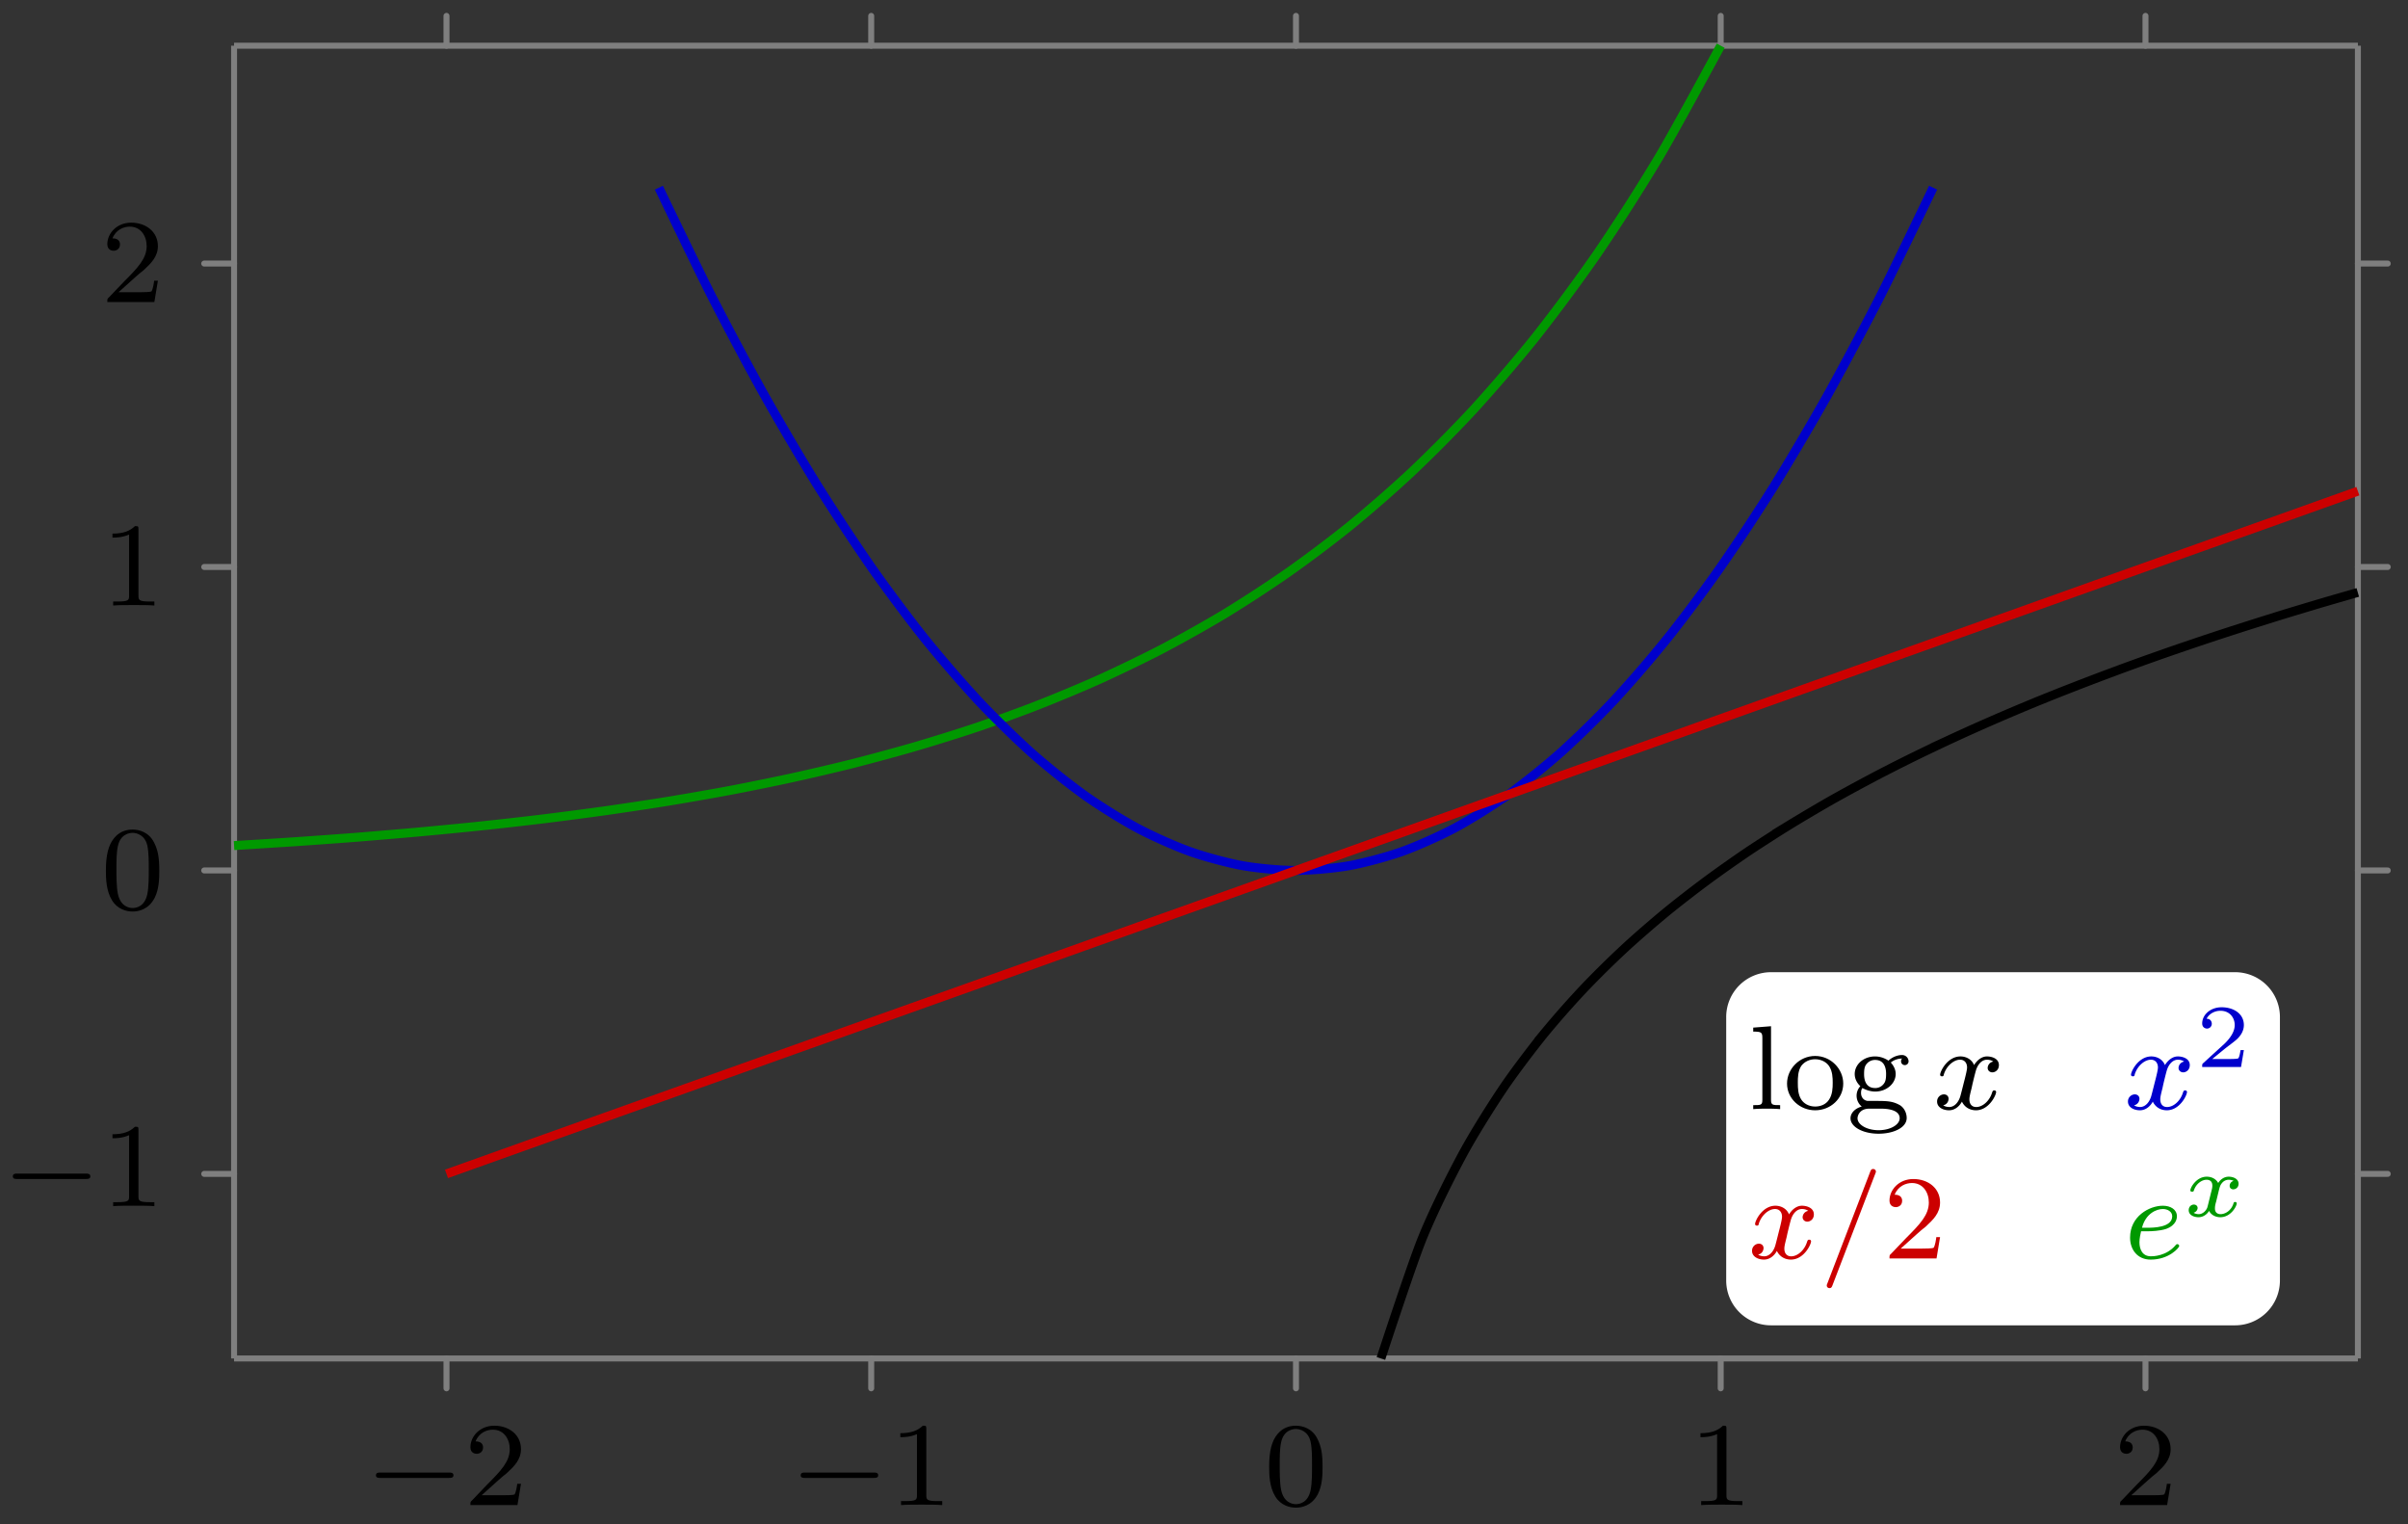 <svg xmlns="http://www.w3.org/2000/svg" xmlns:xlink="http://www.w3.org/1999/xlink" width="160.699" height="101.721"><rect width="100%" height="100%" fill="#333333" stroke="none"/><defs><path id="c" d="M5.563-1.812c.14 0 .312 0 .312-.172 0-.188-.172-.188-.312-.188H1c-.125 0-.297 0-.297.188 0 .172.172.172.297.172Zm0 0"/><path id="d" d="M2.25-1.625c.125-.125.453-.39.594-.5.484-.453.953-.89.953-1.61 0-.953-.797-1.562-1.781-1.562-.97 0-1.594.719-1.594 1.438 0 .39.312.437.422.437.172 0 .422-.11.422-.422 0-.406-.407-.406-.5-.406.234-.594.765-.781 1.156-.781.734 0 1.125.625 1.125 1.297 0 .828-.578 1.437-1.531 2.39l-1 1.047C.422-.219.422-.203.422 0h3.14l.235-1.422h-.25c-.016.156-.078.547-.172.703-.047.063-.656.063-.781.063H1.172Zm0 0"/><path id="e" d="M2.5-5.078c0-.219-.016-.219-.234-.219-.328.313-.75.5-1.5.5v.266c.218 0 .64 0 1.109-.203v4.078c0 .297-.031.39-.781.39H.812V0c.329-.031 1.016-.031 1.376-.031s1.046 0 1.374.031v-.266h-.28c-.75 0-.782-.093-.782-.39Zm0 0"/><path id="f" d="M3.89-2.547c0-.844-.078-1.36-.343-1.875-.344-.703-1-.875-1.438-.875-1 0-1.375.75-1.484.969C.344-3.75.328-2.953.328-2.547c0 .531.016 1.328.406 1.969.36.594.954.75 1.375.75.391 0 1.063-.125 1.47-.906.296-.578.312-1.297.312-1.813M2.11-.062c-.266 0-.813-.125-.985-.954-.094-.453-.094-1.203-.094-1.625 0-.546 0-1.109.094-1.546.172-.813.781-.891.984-.891.266 0 .829.14.985.86.094.437.094 1.046.094 1.577 0 .47 0 1.188-.094 1.641-.172.828-.719.938-.985.938m0 0"/><path id="g" d="m1.516-5.531-1.188.093v.266c.547 0 .61.047.61.438v4.109c0 .36-.094.36-.61.36V0c.313-.031.766-.031.906-.031.157 0 .579 0 .891.031v-.266c-.5 0-.61 0-.61-.359Zm0 0"/><path id="h" d="M3.984-1.703c0-.984-.828-1.844-1.875-1.844-1.046 0-1.875.86-1.875 1.844 0 1 .86 1.781 1.875 1.781 1.032 0 1.875-.781 1.875-1.781M2.11-.172c-.421 0-.765-.203-.937-.484-.203-.328-.219-.719-.219-1.11 0-.312 0-.78.235-1.125.218-.28.546-.437.921-.437.422 0 .766.203.938.469.219.343.234.765.234 1.093 0 .36-.015.797-.25 1.141-.203.313-.562.453-.922.453m0 0"/><path id="i" d="M1.375-.547C1.125-.578.938-.78.938-1.078c0-.188.046-.266.093-.328.344.187.657.234.844.234.781 0 1.375-.547 1.375-1.172 0-.297-.14-.562-.328-.765.11-.094.375-.266.765-.266-.03.016-.078.063-.078.188 0 .14.11.25.25.25a.25.25 0 0 0 .25-.266.43.43 0 0 0-.453-.406c-.14 0-.531.046-.89.375a1.6 1.6 0 0 0-.891-.282c-.781 0-1.36.547-1.36 1.172 0 .375.204.656.376.813a.934.934 0 0 0 .094 1.36c-.422.108-.75.421-.75.78 0 .579.828 1.032 1.874 1.032 1 0 1.875-.407 1.875-1.047 0-.422-.25-.766-.515-.89-.469-.25-.86-.25-1.64-.25Zm.5-.86c-.734 0-.734-.765-.734-.937 0-.297.03-.5.156-.656a.72.72 0 0 1 .578-.281c.734 0 .734.765.734.937 0 .297-.03.5-.156.656a.7.7 0 0 1-.578.282M2.25-.03c.219 0 1.266 0 1.266.64 0 .422-.61.797-1.407.797-.796 0-1.406-.375-1.406-.797 0-.171.14-.64.781-.64Zm0 0"/><path id="j" d="M4-3.172a.445.445 0 0 0-.375.422c0 .172.14.297.313.297.171 0 .437-.14.437-.485 0-.453-.5-.578-.797-.578-.36 0-.672.266-.86.579-.171-.422-.577-.579-.905-.579-.875 0-1.36 1-1.36 1.22 0 .077.063.108.125.108.094 0 .11-.046.125-.14.188-.578.672-.969 1.078-.969.313 0 .469.235.469.516 0 .156-.094.531-.156.781-.063.234-.235.938-.281 1.094-.11.422-.391.765-.75.765-.032 0-.235 0-.407-.109.36-.094.36-.422.36-.437 0-.188-.141-.297-.313-.297A.47.47 0 0 0 .25-.5c0 .375.39.578.797.578.422 0 .719-.312.86-.578.187.39.546.578.937.578.86 0 1.344-1 1.344-1.219 0-.078-.063-.109-.125-.109-.094 0-.11.063-.141.14-.156.532-.61.97-1.063.97-.265 0-.453-.172-.453-.516 0-.156.047-.344.156-.781.047-.25.22-.938.266-1.094.11-.422.39-.766.75-.766.047 0 .25 0 .422.125m0 0"/><path id="l" d="M3.703-5.64c.047-.11.047-.126.047-.157 0-.094-.078-.172-.187-.172-.126 0-.157.094-.188.172L.515 1.656c-.046.11-.046.125-.046.157 0 .093.078.171.187.171.125 0 .156-.093.188-.171Zm0 0"/><path id="m" d="M1.61-1.812c.171 0 .765-.016 1.187-.157.687-.25.719-.718.719-.843 0-.454-.422-.704-.938-.704-.906 0-2.187.704-2.187 2.125C.39-.578.89.08 1.766.08 3 .078 3.672-.72 3.672-.829c0-.078-.078-.125-.125-.125s-.078.015-.11.062c-.624.75-1.53.75-1.656.75-.593 0-.765-.5-.765-.937 0-.25.078-.61.109-.734Zm-.423-.235c.25-.969.985-1.25 1.391-1.25.313 0 .625.172.625.485 0 .765-1.312.765-1.656.765Zm0 0"/><path id="k" d="M3.219-1.125H3c-.016.094-.078.484-.156.547-.047.047-.531.047-.625.047h-1.11l.766-.625c.203-.172.734-.547.922-.735.172-.171.422-.484.422-.906 0-.75-.672-1.187-1.485-1.187-.765 0-1.296.515-1.296 1.078 0 .297.25.344.312.344a.32.32 0 0 0 .328-.329c0-.125-.078-.328-.344-.328.141-.297.5-.531.922-.531.625 0 .953.469.953.953 0 .422-.28.86-.687 1.25L.5-.25C.438-.187.438-.187.438 0H3.03Zm0 0"/><path id="n" d="M3.375-2.36a.34.34 0 0 0-.266.329c0 .187.157.234.235.234.187 0 .36-.14.36-.375 0-.328-.36-.469-.657-.469-.406 0-.64.313-.703.422-.078-.156-.313-.422-.766-.422-.687 0-1.094.72-1.094.922 0 .032.032.078.11.078.094 0 .11-.03.125-.078.156-.484.562-.718.844-.718.296 0 .39.187.39.39 0 .063 0 .125-.047.313-.14.547-.265 1.093-.297 1.172-.093.218-.312.421-.562.421-.031 0-.203 0-.344-.093C.938-.312.97-.5.97-.547c0-.156-.125-.234-.25-.234-.156 0-.344.125-.344.375 0 .344.375.469.656.469.344 0 .594-.235.703-.422.125.25.407.422.75.422.704 0 1.094-.735 1.094-.922 0-.016 0-.094-.11-.094-.077 0-.093.047-.109.11-.171.515-.593.702-.859.702-.219 0-.375-.125-.375-.375 0-.125.016-.25.078-.453l.188-.781c.062-.234.093-.344.218-.484a.57.57 0 0 1 .422-.203c.031 0 .203 0 .344.078m0 0"/><clipPath id="a"><path d="M21 24h139.547v63H21Zm0 0"/></clipPath><clipPath id="b"><path d="M83 31h77.547v69H83Zm0 0"/></clipPath></defs><path fill="none" stroke="#7F7F7F" stroke-linecap="round" stroke-miterlimit="10" stroke-width=".399" d="M29.797 92.637v-1.992M58.14 92.637v-1.992M86.488 92.637v-1.992M114.832 92.637v-1.992M143.18 92.637v-1.992M29.797 3.05V1.06M58.14 3.05V1.06M86.488 3.05V1.06M114.832 3.05V1.06M143.18 3.05V1.06M13.629 78.328h1.992M13.629 58.082h1.992M13.629 37.832h1.992M13.629 17.586h1.992M157.355 78.328h1.993M157.355 58.082h1.993M157.355 37.832h1.993M157.355 17.586h1.993"/><path fill="none" stroke="#7F7F7F" stroke-miterlimit="10" stroke-width=".399" d="M15.621 90.645h141.734M15.621 3.05h141.734M15.621 90.645V3.05M157.355 90.645V3.05"/><path fill="none" stroke="#090" stroke-miterlimit="10" stroke-width=".598" d="M15.621 56.422s2.988-.184 4.137-.262c1.144-.078 2.984-.21 4.133-.3 1.144-.094 2.984-.247 4.132-.352 1.149-.106 2.989-.281 4.133-.403a291 291 0 0 0 4.133-.468 300 300 0 0 0 4.137-.543c1.144-.164 2.984-.438 4.133-.625 1.148-.188 2.984-.508 4.132-.723 1.149-.219 2.989-.59 4.133-.84 1.149-.25 2.989-.68 4.133-.968 1.148-.293 2.988-.79 4.137-1.126 1.144-.335 2.984-.906 4.133-1.296 1.148-.387 2.988-1.051 4.132-1.504 1.149-.45 2.989-1.215 4.133-1.735 1.149-.523 2.988-1.41 4.137-2.011a94 94 0 0 0 4.133-2.325 94 94 0 0 0 4.133-2.695 87 87 0 0 0 4.132-3.105 88 88 0 0 0 4.133-3.602 97 97 0 0 0 4.137-4.168 108 108 0 0 0 4.133-4.82 119 119 0 0 0 4.132-5.578 136 136 0 0 0 4.133-6.453c1.149-1.934 4.137-7.47 4.137-7.47"/><path fill="none" stroke="#00C" stroke-miterlimit="10" stroke-width=".598" d="M43.969 12.523s2.558 5.344 3.543 7.278c.984 1.93 2.558 4.887 3.543 6.644.984 1.754 2.558 4.43 3.543 6.012a148 148 0 0 0 3.543 5.375c.984 1.406 2.562 3.52 3.543 4.746a88 88 0 0 0 3.543 4.113 67 67 0 0 0 3.543 3.48 50 50 0 0 0 3.546 2.849c.98.703 2.559 1.687 3.543 2.214.98.528 2.559 1.23 3.543 1.582.98.352 2.559.774 3.543.95.98.175 2.559.316 3.543.316.985 0 2.559-.14 3.543-.316.985-.176 2.559-.598 3.543-.95.985-.351 2.559-1.054 3.543-1.582.985-.527 2.559-1.511 3.543-2.214a50 50 0 0 0 3.543-2.848 64 64 0 0 0 3.543-3.48 84 84 0 0 0 3.543-4.114c.984-1.226 2.563-3.34 3.543-4.746a143 143 0 0 0 3.547-5.375 193 193 0 0 0 3.543-6.012c.98-1.758 2.558-4.715 3.543-6.644.98-1.934 3.543-7.278 3.543-7.278"/><g clip-path="url(#a)"><path fill="none" stroke="#C00" stroke-miterlimit="10" stroke-width=".598" d="m29.797 78.328 5.312-1.898 5.317-1.899c1.472-.527 3.84-1.37 5.312-1.898 1.477-.524 3.844-1.371 5.317-1.899 1.476-.523 3.84-1.37 5.316-1.898 1.473-.523 3.84-1.371 5.313-1.895 1.476-.527 3.84-1.375 5.316-1.898 1.473-.527 3.84-1.375 5.316-1.898 1.473-.528 3.84-1.372 5.313-1.899l5.316-1.898c1.473-.528 3.84-1.371 5.313-1.899l5.316-1.898 5.317-1.899c1.472-.527 3.84-1.37 5.312-1.898l5.317-1.899c1.472-.527 3.84-1.37 5.312-1.898l5.316-1.898 5.317-1.899c1.472-.527 3.84-1.37 5.312-1.898l5.317-1.899c1.472-.527 3.84-1.37 5.312-1.898 1.477-.524 3.844-1.371 5.317-1.899 1.476-.523 3.84-1.37 5.316-1.894l5.313-1.899"/></g><g clip-path="url(#b)"><path fill="none" stroke="#000" stroke-miterlimit="10" stroke-width=".598" d="M92.156 90.645s1.965-6.016 2.715-7.903c.754-1.883 1.965-4.277 2.719-5.68s1.96-3.308 2.715-4.43c.754-1.116 1.965-2.702 2.718-3.636a62 62 0 0 1 2.715-3.078 64 64 0 0 1 2.715-2.672c.754-.7 1.965-1.742 2.719-2.363s1.96-1.551 2.715-2.11 1.96-1.41 2.715-1.918c.753-.507 1.964-1.28 2.718-1.75a124 124 0 0 1 2.715-1.609c.754-.43 1.965-1.09 2.719-1.488.75-.403 1.96-1.016 2.715-1.39.754-.372 1.96-.95 2.715-1.298a139 139 0 0 1 8.148-3.46c.754-.297 1.965-.755 2.719-1.036a189 189 0 0 1 5.43-1.922c.753-.257 1.964-.656 2.718-.898s1.961-.625 2.715-.86 1.965-.597 2.719-.824c.75-.222 2.715-.789 2.715-.789"/></g><use xlink:href="#c" x="24.386" y="100.428"/><use xlink:href="#d" x="30.971" y="100.428"/><use xlink:href="#c" x="52.731" y="100.428"/><use xlink:href="#e" x="59.318" y="100.428"/><use xlink:href="#f" x="84.371" y="100.428"/><use xlink:href="#e" x="112.716" y="100.428"/><use xlink:href="#d" x="141.061" y="100.428"/><use xlink:href="#c" x=".153" y="80.481"/><use xlink:href="#e" x="6.74" y="80.481"/><use xlink:href="#f" x="6.74" y="60.65"/><use xlink:href="#e" x="6.74" y="40.403"/><use xlink:href="#d" x="6.74" y="20.154"/><path fill="#FFF" d="M149.164 64.871h-30.973a2.99 2.99 0 0 0-2.992 2.992v17.578a2.99 2.99 0 0 0 2.992 2.993h30.973a2.99 2.99 0 0 0 2.988-2.993V67.863a2.99 2.99 0 0 0-2.988-2.992m0 0"/><use xlink:href="#g" x="116.674" y="74.007"/><use xlink:href="#h" x="119.025" y="74.007"/><use xlink:href="#i" x="123.26" y="74.007"/><use xlink:href="#j" x="129.023" y="74.007"/><use xlink:href="#j" x="141.761" y="74.007" fill="#00C"/><use xlink:href="#k" x="146.526" y="71.195" fill="#00C"/><g fill="#C00"><use xlink:href="#j" x="116.674" y="83.969"/><use xlink:href="#l" x="121.44" y="83.969"/></g><use xlink:href="#d" x="125.674" y="83.969" fill="#C00"/><use xlink:href="#m" x="141.761" y="83.969" fill="#090"/><use xlink:href="#n" x="145.689" y="81.157" fill="#090"/></svg>
